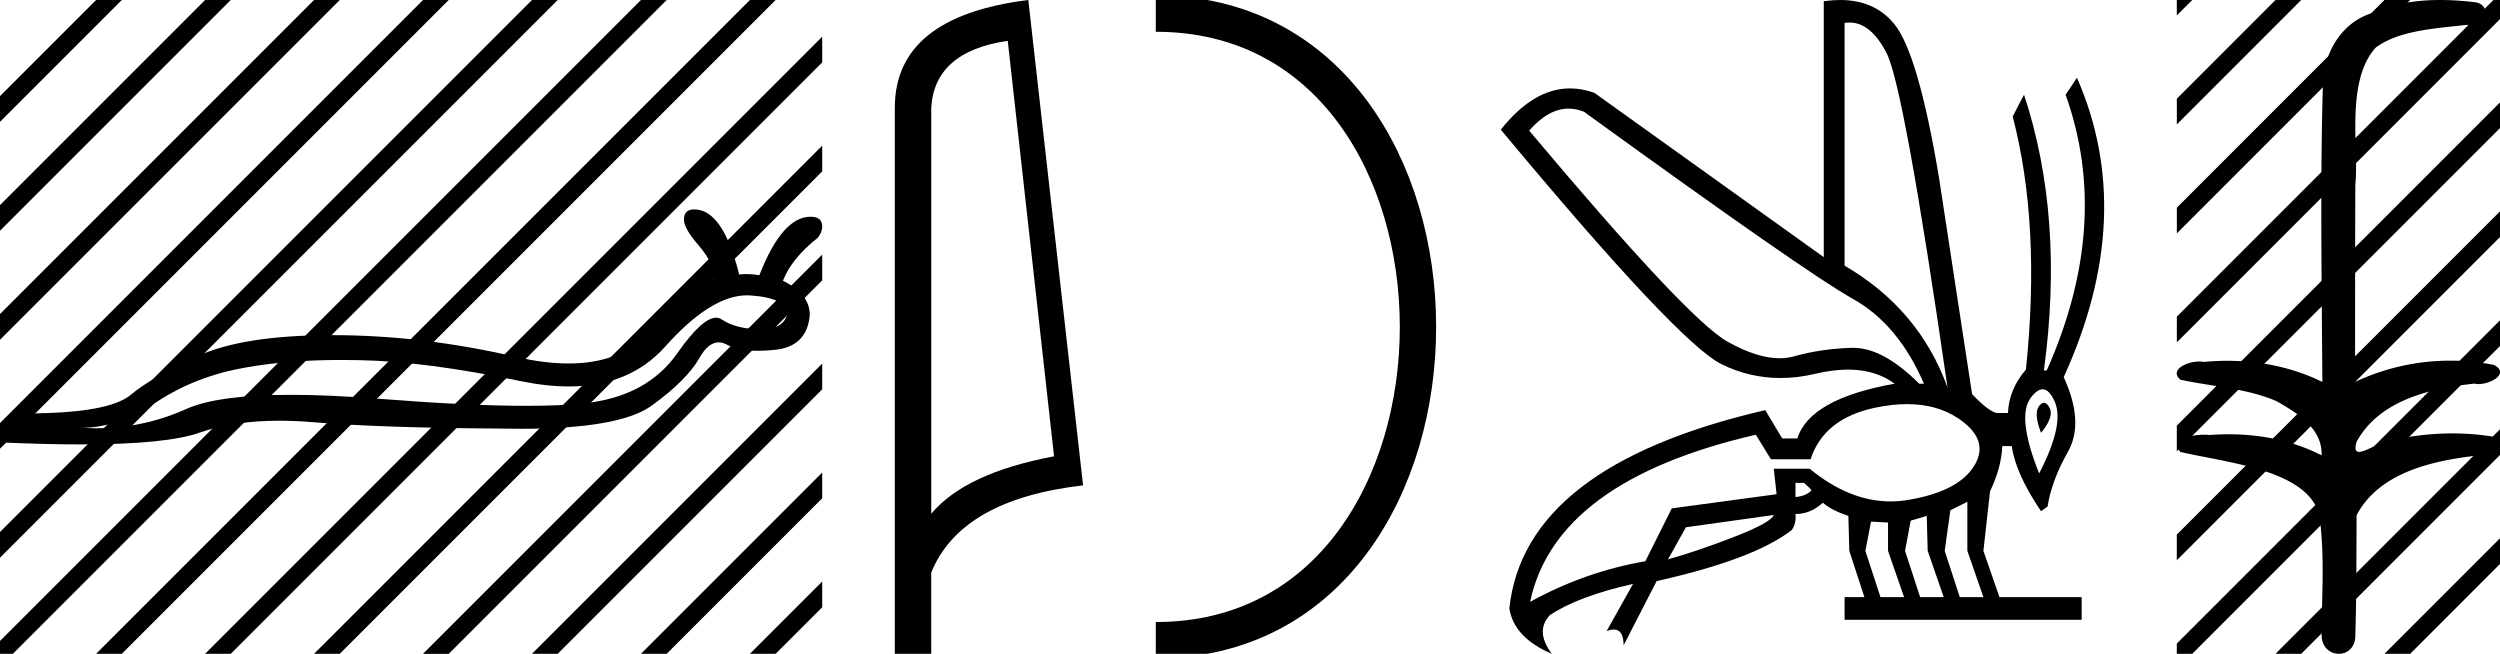 <svg xmlns="http://www.w3.org/2000/svg" width="68.827" height="18"><path d="M67.18 0c.336 0 .67.026.995.066.447.113.217.626-.18.626a.476.476 0 0 1-.082-.008c-.839.097-1.872.15-2.506.626-.84.916-.463 2.821-.56 3.725-.008.05-.01 3.653-.01 5.48a6.145 6.145 0 0 1 2.634-.586c.402 0 .801.04 1.188.117.44.231-.077.528-.423.528a.454.454 0 0 1-.114-.013c-1.226.133-2.62.461-3.243 1.602-.062.206-.023.277.07.277.207 0 .68-.342.947-.342.014 0 .027 0 .04.003a7.535 7.535 0 0 1 1.58-.169c.39 0 .776.031 1.149.095.42.278-.096.534-.438.534a.532.532 0 0 1-.105-.01c-1.252.151-2.637.49-3.243 1.633-.007 1.27 0 2.11-.034 3.278.015.36-.219.538-.456.538-.235 0-.473-.176-.474-.526.008-1.15.09-2.161-.06-3.277-.305-1.253-2.478-1.445-3.827-1.754-.295-.347.285-.475.658-.475.056 0 .107.003.15.008.173-.013.347-.02.522-.02.882 0 1.77.175 2.557.58.032-.755-.712-1.19-1.244-1.493-.84-.361-1.766-.397-2.643-.59-.314-.273.18-.501.52-.501a.58.58 0 0 1 .126.012c.215-.02.431-.031.648-.031.902 0 1.804.183 2.614.582-.017-2.851-.063-5.61.019-8.308.066-.834.546-1.6 1.354-1.849C65.89.094 66.536 0 67.18 0z"/><path d="M59.929 0v.425l.248-.248.177-.177zm2.717 0L59.93 2.718v.707L63.177.177 63.354 0zm3 0L59.93 5.718v.707L66.177.177 66.354 0zm3 0L59.93 8.718v.707L68.827.526V0zm.181 2.819l-8.898 8.899v.707l8.898-8.899V2.82zm0 3l-8.898 8.899v.707l8.898-8.899V5.82zm0 3l-8.898 8.899V18h.425l8.473-8.474V8.82zm0 3l-6.004 6.004-.177.177h.708l5.473-5.474v-.707zm0 3l-3.004 3.004-.177.177h.708l2.473-2.474v-.707zm0-14.819v.526l.35-.35.177-.176zm2.035.784L68.827 2.82v.707l2.035-2.035V.784zm0 3L68.827 5.82v.707l2.035-2.035v-.707zm0 3L68.827 8.82v.707l2.035-2.035v-.707zm0 3l-2.035 2.035v.707l2.035-2.035v-.707zm0 3l-2.035 2.035v.707l2.035-2.035v-.707zm0 3l-2.035 2.035V18h.527l1.508-1.509v-.707zM43.186 2.99q-.557 0-1.087.606 4.368 5.2 5.46 5.81.815.457 1.434.457.211 0 .4-.053.74-.208 1.585-.234h.043q.828 0 1.816.988h.13q-.702-1.638-1.963-2.34-1.26-.702-7.397-5.148-.213-.085-.421-.085zm7.73-2.369q-.065 0-.133.01v6.683q2.054 1.196 2.834 3.354Q52.421 2.4 51.94 1.464 51.507.62 50.917.62zm5.356 10.468q.08 0 .154.138.13.247-.235.689-.208-.546-.052-.741.07-.086.133-.086zm-.036-.372q-.153 0-.33.237-.39.52.233 2.08.703-1.352.43-1.976-.15-.34-.333-.34zm-6.805 2.577v.39q.286-.026.442-.182-.052-.078-.208-.208zm-.598.884l-2.418.338-.494.884q.832-.234 1.833-.624t1.08-.598zm5.33-.364l-.468.234-.156 1.118.416 1.274h.65l-.442-1.274v-1.352zm-1.118.39l-.442.13-.156.832.416 1.274h.65l-.442-1.274-.026-.962zm-1.534.156l-.156.806.416 1.274h.65l-.442-1.274v-.78l-.468-.026zm.995-3.234q-.416 0-.89.1-1.405.3-1.769 1.418h-1.092l-.416-.676q-5.512 1.274-6.214 4.602 1.508-.832 3.172-1.118l.728-1.456 2.886-.39-.078-.702h.988q1.092.9 2.228.9.244 0 .49-.042 1.39-.234 1.82-.95.428-.714-.456-1.3-.585-.386-1.397-.386zM50.66 0q.948 0 1.488.658.663.806 1.235 4.238l.91 5.954q.442.468.676.52h.312q.026-.65.494-1.196.416-3.978-.364-6.968l.312-.598q1.119 3.38.547 7.592h.078q1.794-4.03.52-7.592l.312-.468q1.664 3.796-.364 8.242.572 1.248.117 2.054-.455.806-.56 1.508l-.182.13q-.702-1.04-.806-1.794h-.26q-.026.598-.338 1.248l-.182 1.638.442 1.274h2.263v.624h-6.527v-.624h.546l-.416-1.274-.026-.962q-.468-.156-.702-.364-.338.312-.754.312.026.26-.104.442-1.04.806-3.718 1.404l-.91 1.768q0-.434-.27-.434-.085 0-.198.044l.728-1.3q-1.508.338-2.288.858-.416.442.052 1.066-1.04-.442-1.17-1.248.416-3.926 7.046-5.46l.468.78h.416q.338-1.092 2.678-1.508-.522-.388-1.284-.388-.414 0-.9.115-.492.116-.96.116-.845 0-1.614-.376-1.196-.585-6.084-6.461.901-1.136 1.905-1.136.33 0 .67.122L50.21 7.08V.034Q50.446 0 50.66 0z"/><path d="M31.82.375c9.624 0 9.624 17.25 0 17.25" fill="none" stroke="#000"/><path d="M27.744 1.124q-2.015.293-2.106 1.842v11.177q.942-1.124 3.381-1.58l-1.275-11.44zM28.31 0l1.508 13.363q-3.361.385-4.181 2.4V18h-1.002V2.966q0-2.51 3.675-2.966zm-7.741 8.13q-.999 0-2.264 1.421-.978 1.088-2.648 1.088-.614 0-1.321-.146-2.643-.547-4.435-.577-.254-.006-.5-.006-1.475 0-2.638.208-1.357.233-2.44.942-1.083.718-2.065.718.198.012.393.012 1.301 0 2.472-.528.876-.392 2.888-.392 1.057 0 2.427.109 2.467.194 4.058.194.975 0 1.622-.073 1.7-.192 2.53-1.377.685-.976 1.066-.976.082 0 .15.045.394.263 1.042.273h.032q.62 0 .728-.395.02-.465-1.003-.536-.046-.004-.094-.004zm-1.455-2.365q.79 0 1.236 1.792.098-.012.201-.012.172 0 .355.032.628-1.61 1.408-1.61.273 0 .314.192.04.183-.112.385-.719.567-.962 1.185.74.364.74.941-.071.87-.962.962-.25.026-.465.026-.546 0-.852-.168-.119-.065-.23-.065-.288 0-.529.43-.344.607-1.306 1.306-.874.644-3.614.644-.274 0-.567-.006-3.26-.02-5.123-.173-.5-.043-.956-.043-1.257 0-2.193.327-.91.325-3.279.325-.947 0-2.127-.052-.05 0-.091-.202 0-.608 1.296-.608 1.772-.06 2.308-.506.537-.455 1.792-1.043 1.266-.597 3.746-.597t5.052.597q.798.183 1.459.183 1.47 0 2.267-.901 1.154-1.306 1.75-1.418 0-.425-.435-.931-.435-.496-.405-.75.02-.242.283-.242z"/><path d="M2.646 0L0 2.646v.708L3.177.177 3.354 0zm3 0L0 5.646v.708L6.177.177 6.354 0zm3 0L0 8.646v.708L9.177.177 9.354 0zm3 0L0 11.646v.708L12.177.177 12.354 0zm3 0L0 14.646v.708L15.177.177 15.354 0zm3 0L0 17.646V18h.354L18.177.177 18.354 0zm3 0L2.823 17.823 2.646 18h.708L21.177.177 21.354 0zm1.99 1.01L5.823 17.824 5.646 18h.708L22.636 1.718V1.01zm0 3L8.823 17.824 8.646 18h.708L22.636 4.718V4.01zm0 3L11.823 17.824l-.177.177h.708L22.636 7.718V7.01zm0 3l-7.813 7.813-.177.177h.708l7.282-7.282v-.707zm0 3l-4.813 4.813-.177.177h.708l4.282-4.282v-.707zm0 3l-1.813 1.813-.177.177h.708l1.282-1.282v-.707z"/></svg>